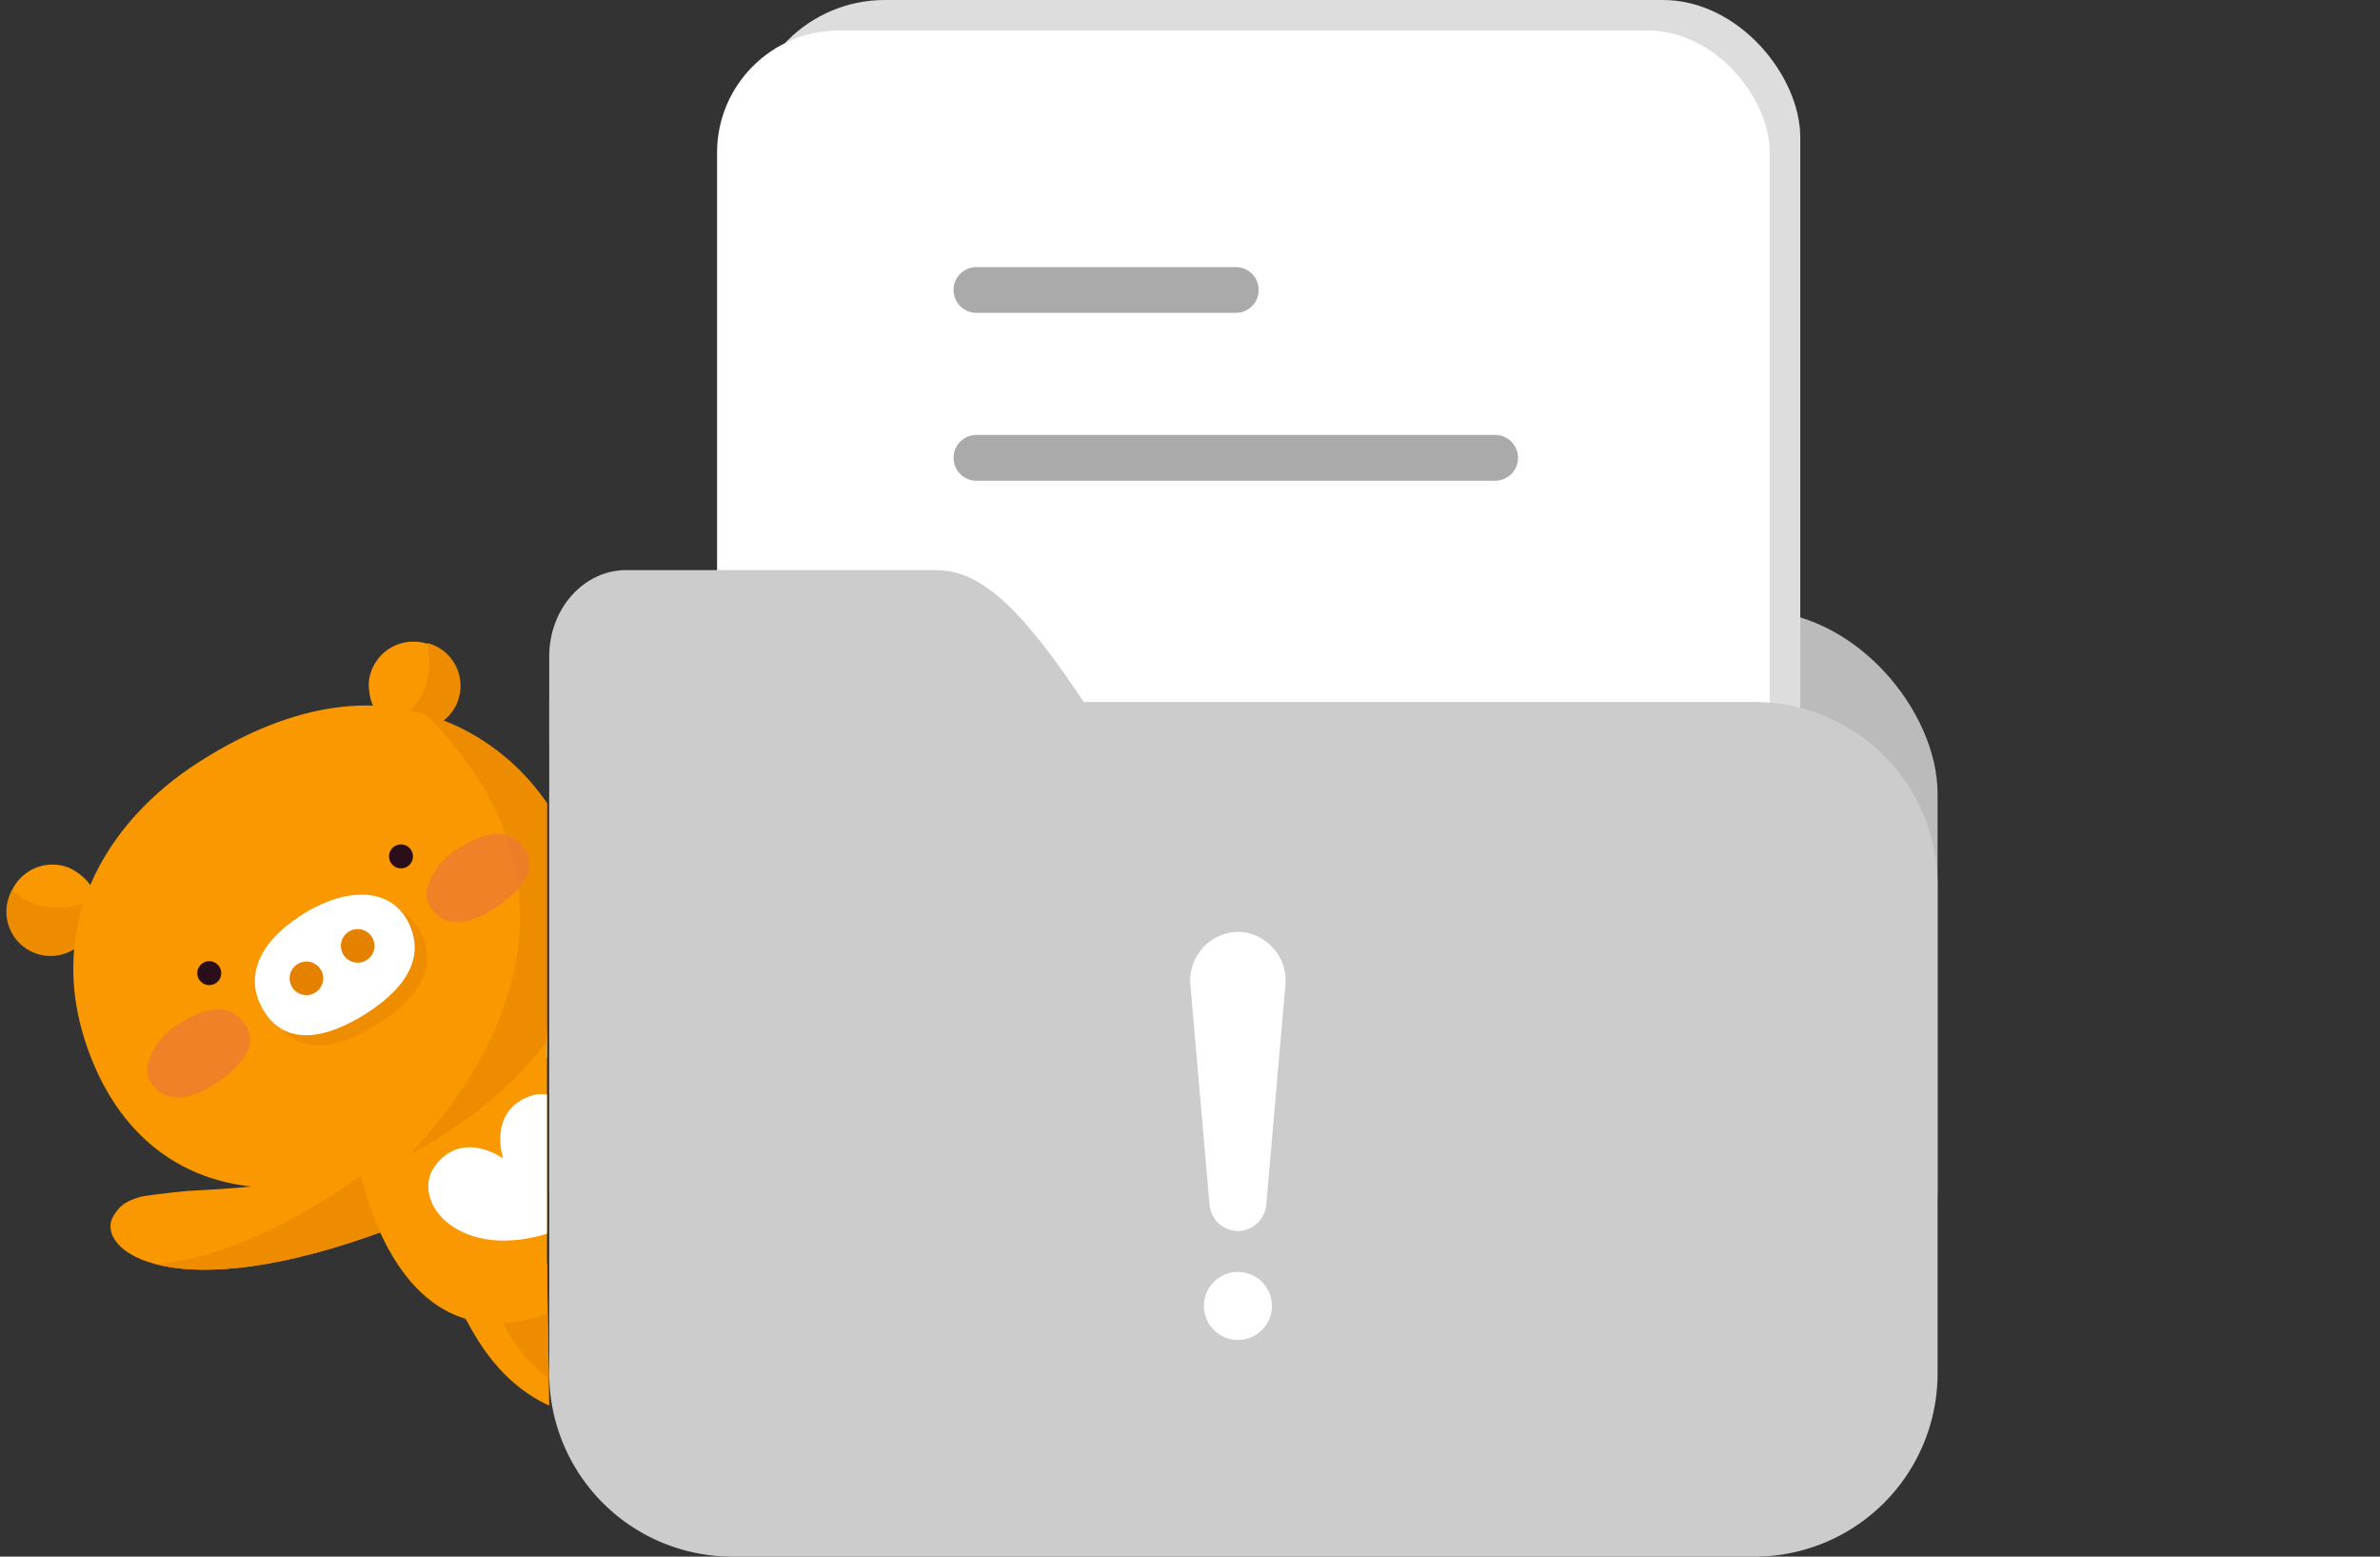 <svg xmlns="http://www.w3.org/2000/svg" xmlns:xlink="http://www.w3.org/1999/xlink" width="156" height="102" viewBox="0 0 156 102">
  <rect x="0" y="0" width="156" height="102" fill="#333333" stroke="none"/>
  <defs>
    <clipPath id="clip-path">
      <path id="Path_94341" data-name="Path 94341" d="M.213,1.019C-1.106,3.1,3.512,7.95,19.164,5.527l-1.3-3.943A85.047,85.047,0,0,1,9,.892,62.635,62.635,0,0,0,2.616,0a2.567,2.567,0,0,0-2.4,1.019" transform="translate(0 0)" fill="none"/>
    </clipPath>
    <clipPath id="clip-path-2">
      <rect id="Rectangle_153403" data-name="Rectangle 153403" width="20.472" height="7.41" fill="none"/>
    </clipPath>
    <clipPath id="clip-path-3">
      <path id="Path_94272" data-name="Path 94272" d="M421,487.017l.483.881v-1.416c-.3.342-.483.535-.483.535" transform="translate(-421.005 -486.482)" fill="none"/>
    </clipPath>
    <clipPath id="clip-path-4">
      <path id="Path_94275" data-name="Path 94275" d="M408.21,528.47m-.108-.178c.313.405,1.953,4.289,5.637,5.962l-.147-9.358Z" transform="translate(-408.102 -524.896)" fill="none"/>
    </clipPath>
    <clipPath id="clip-path-5">
      <rect id="Rectangle_153379" data-name="Rectangle 153379" width="8.092" height="10.771" fill="#0091d2"/>
    </clipPath>
    <clipPath id="clip-path-6">
      <path id="Path_94281" data-name="Path 94281" d="M390.335,497.472s2.29,11.314,10.592,9.764a6.462,6.462,0,0,0,1.869-.543V487.4c-.79-.652-1.708,2.989-2.758,2.434Z" transform="translate(-390.335 -487.321)" fill="none"/>
    </clipPath>
    <clipPath id="clip-path-7">
      <path id="Path_94321" data-name="Path 94321" d="M.147,4.865S-1.844,18.454,8.81,18.208C18.047,17.994,22.781,8.355,13.97,0Z" fill="none"/>
    </clipPath>
    <clipPath id="clip-path-8">
      <path id="Path_94288" data-name="Path 94288" d="M390.534,495.091s2.351,13.044,12.021,9.547l.233-.087v-17.6q-.529-.287-1.1-.554Z" transform="translate(-390.534 -486.397)" fill="none"/>
    </clipPath>
    <clipPath id="clip-path-9">
      <path id="Path_94291" data-name="Path 94291" d="M392.023,422a3.63,3.63,0,0,0,.42,1.978l3.841,1.012a2.9,2.9,0,0,0-1.331-5.554h-.065A2.879,2.879,0,0,0,392.023,422" transform="translate(-392.006 -419.433)" fill="none"/>
    </clipPath>
    <clipPath id="clip-path-10">
      <rect id="Rectangle_153380" data-name="Rectangle 153380" width="7.592" height="7.243" fill="none"/>
    </clipPath>
    <clipPath id="clip-path-11">
      <path id="Path_94294" data-name="Path 94294" d="M330.992,458.828a2.9,2.9,0,0,0,4.284,3.778l.9-3.868a3.632,3.632,0,0,0-1.551-1.3,3.013,3.013,0,0,0-1.078-.191,2.761,2.761,0,0,0-2.559,1.579" transform="translate(-330.587 -457.249)" fill="none"/>
    </clipPath>
    <clipPath id="clip-path-12">
      <rect id="Rectangle_153381" data-name="Rectangle 153381" width="7.897" height="6.192" fill="none"/>
    </clipPath>
    <clipPath id="clip-path-13">
      <path id="Path_94297" data-name="Path 94297" d="M350.1,433.989c-6.057,3.881-10.431,10.87-7.01,19.446,3.8,9.525,13.634,11.719,24.324,4.1a23.95,23.95,0,0,0,5.522-5.255V436.665a14.574,14.574,0,0,0-11.813-6.4c-3.129,0-6.8,1.018-11.023,3.721" transform="translate(-341.893 -430.267)" fill="none"/>
    </clipPath>
    <clipPath id="clip-path-14">
      <rect id="Rectangle_153382" data-name="Rectangle 153382" width="17.356" height="32.546" fill="none"/>
    </clipPath>
    <clipPath id="clip-path-15">
      <rect id="Rectangle_153383" data-name="Rectangle 153383" width="10.476" height="9.212" fill="none"/>
    </clipPath>
    <clipPath id="clip-path-16">
      <rect id="Rectangle_153384" data-name="Rectangle 153384" width="6.742" height="5.78" fill="none"/>
    </clipPath>
  </defs>
  <g id="image" transform="translate(37.603 8.691)">
    <rect id="area" width="156" height="100" transform="translate(-37.603 -6.692)" fill="#fff" opacity="0"/>
    <g id="Group_39949" data-name="Group 39949" transform="translate(-37.165 33.35)">
      <g id="Group_39947" data-name="Group 39947" transform="translate(0 0)">
        <g id="Group_39910" data-name="Group 39910" transform="translate(0)">
          <g id="Group_40003" data-name="Group 40003" transform="translate(6.445 36.921) rotate(-13)" clip-path="url(#clip-path)">
            <path id="Path_94339" data-name="Path 94339" d="M17.864,1.585A85.1,85.1,0,0,1,9,.891C4.463.256,1.371-.81.214,1.019c-1.32,2.085,3.3,6.931,18.95,4.508" transform="translate(0 0)" fill="#f99800"/>
            <g id="Group_40002" data-name="Group 40002" transform="translate(-0.264 1.263)">
              <g id="Group_40001" data-name="Group 40001" transform="translate(0 0)">
                <g id="Group_40000" data-name="Group 40000" clip-path="url(#clip-path-2)">
                  <path id="Path_94340" data-name="Path 94340" d="M18.462,0S7.1,5.526,0,2.536L10.142,7.41l10.33-2.3Z" transform="translate(0 0)" fill="#ee8c00"/>
                </g>
              </g>
            </g>
          </g>
          <g id="Group_39870" data-name="Group 39870" transform="translate(34.932 25.903)" clip-path="url(#clip-path-3)">
            <path id="Path_94270" data-name="Path 94270" d="M421,467.908a77.488,77.488,0,0,0,5.34-6.565c2.534-3.558,3.8-6.417,5.883-5.95,2.37.532,2.814,7.049-9.243,16.129" transform="translate(-421.004 -467.372)" fill="#009ddf"/>
            <path id="Path_94271" data-name="Path 94271" d="M421.285,461.844l6.623,4.076-11,12.221-5.78-7.4Z" transform="translate(-414.946 -471.362)" fill="#efefef"/>
          </g>
          <g id="Group_39875" data-name="Group 39875" transform="translate(29.924 40.744)" clip-path="url(#clip-path-4)">
            <path id="Path_94273" data-name="Path 94273" d="M408.136,527.85c.017-.8,1.48,4.263,6.326,5.988a5.089,5.089,0,0,0,1.9-1.872s-2.226-4.35-2.139-8.159Z" transform="translate(-408.1 -524.228)" fill="#f99800"/>
            <g id="Group_39874" data-name="Group 39874" transform="translate(2.005 -1.691)">
              <g id="Group_39873" data-name="Group 39873">
                <g id="Group_39872" data-name="Group 39872" clip-path="url(#clip-path-5)">
                  <path id="Path_94274" data-name="Path 94274" d="M419.481,531.291s-6.13-2.345-6.246-8.077l5.511-2.694,2.581,8.389Z" transform="translate(-413.235 -520.52)" fill="#ee8c00"/>
                </g>
              </g>
            </g>
          </g>
          <g id="Group_39881" data-name="Group 39881" transform="translate(22.953 24.649)" clip-path="url(#clip-path-6)">
            <g id="Group_40005" data-name="Group 40005" transform="matrix(0.956, -0.292, 0.292, 0.956, -1.514, 4.655)">
              <g id="Group_39970" data-name="Group 39970" transform="translate(0 0)" clip-path="url(#clip-path-7)">
                <path id="Path_94319" data-name="Path 94319" d="M.113,4.823S-1.673,18.429,8.981,18.208c9.782-.2,13.972-9.854,5.161-18.208" transform="translate(-0.171 0)" fill="#f99800"/>
                <path id="Path_94320" data-name="Path 94320" d="M5.334,3.405S5.24.2,8.164.006s4.6,4.969-.9,8.94C.494,9.253-1.418,4.172,1,2.5s4.331.9,4.331.9" transform="translate(3.952 4.213)" fill="#fff"/>
              </g>
            </g>
          </g>
          <g id="Group_39888" data-name="Group 39888" transform="translate(23.728)" clip-path="url(#clip-path-9)">
            <path id="Path_94289" data-name="Path 94289" d="M392.443,423.975a3.63,3.63,0,0,1-.42-1.978,2.94,2.94,0,1,1,4.261,2.991" transform="translate(-392.006 -419.433)" fill="#f99800"/>
            <g id="Group_39887" data-name="Group 39887" transform="translate(1.441 -0.8)">
              <g id="Group_39886" data-name="Group 39886">
                <g id="Group_39885" data-name="Group 39885" clip-path="url(#clip-path-10)">
                  <path id="Path_94290" data-name="Path 94290" d="M397.977,417.473s1.452,4.569-2.242,5.908l4.837,1.223,2.754-5.647-2.453-1.6Z" transform="translate(-395.735 -417.36)" fill="#ee8c00"/>
                </g>
              </g>
            </g>
          </g>
          <g id="Group_39893" data-name="Group 39893" transform="translate(0 14.61)" clip-path="url(#clip-path-11)">
            <path id="Path_94292" data-name="Path 94292" d="M336.18,458.738a3.631,3.631,0,0,0-1.552-1.3,2.94,2.94,0,1,0,.647,5.165" transform="translate(-330.587 -457.249)" fill="#f99800"/>
            <g id="Group_39892" data-name="Group 39892" transform="translate(-1.029 0.834)">
              <g id="Group_39891" data-name="Group 39891">
                <g id="Group_39890" data-name="Group 39890" clip-path="url(#clip-path-12)">
                  <path id="Path_94293" data-name="Path 94293" d="M335.82,460.365s-4.616,2.856-7.2-.958l-.7,4.225L333.5,465.6Z" transform="translate(-327.923 -459.407)" fill="#ee8c00"/>
                </g>
              </g>
            </g>
          </g>
          <g id="Group_39898" data-name="Group 39898" transform="translate(4.368 4.186)" clip-path="url(#clip-path-13)">
            <path id="Path_94295" data-name="Path 94295" d="M350.1,433.989c-6.057,3.881-10.431,10.87-7.01,19.446,3.8,9.525,13.823,11.13,24.879,4.054,11.551-7.392,7.457-16.647,5.639-19.78-2.39-4.118-10.289-12.19-23.508-3.72" transform="translate(-341.893 -430.267)" fill="#f99800"/>
            <g id="Group_39897" data-name="Group 39897" transform="translate(20.372 -1.518)">
              <g id="Group_39896" data-name="Group 39896">
                <g id="Group_39895" data-name="Group 39895" clip-path="url(#clip-path-14)">
                  <path id="Path_94296" data-name="Path 94296" d="M394.625,458.884s19.782-16.578.395-32.545l11.7,3.916,5.263,18.633-10.552,7.733Z" transform="translate(-394.625 -426.339)" fill="#ee8c00"/>
                </g>
              </g>
            </g>
          </g>
          <g id="Group_39948" data-name="Group 39948" transform="translate(9.202 12.61)">
            <path id="Path_94298" data-name="Path 94298" d="M364.313,473.918a.784.784,0,1,1-1.1-.107.785.785,0,0,1,1.1.107" transform="translate(-359.633 -465.303)" fill="#2a0e1a"/>
            <path id="Path_94299" data-name="Path 94299" d="M396.841,454.115a.784.784,0,1,1-1.1-.107.785.785,0,0,1,1.1.107" transform="translate(-379.594 -453.151)" fill="#2a0e1a"/>
            <g id="Group_39902" data-name="Group 39902" transform="translate(7.878 4.628)">
              <g id="Group_39901" data-name="Group 39901">
                <g id="Group_39900" data-name="Group 39900" clip-path="url(#clip-path-15)">
                  <path id="Path_94300" data-name="Path 94300" d="M377.458,465.656c-2.48,1.73-3.433,3.985-1.969,6.168,1.175,1.753,3.273,1.978,6.178.277,2.165-1.268,4.41-3.321,3.324-5.945-1.15-2.78-4.443-2.655-7.532-.5" transform="translate(-374.797 -464.053)" fill="#ee8d00"/>
                </g>
              </g>
            </g>
            <path id="Path_94301" data-name="Path 94301" d="M375.358,463.96c-2.48,1.73-3.433,3.985-1.969,6.168,1.175,1.753,3.273,1.978,6.178.277,2.165-1.268,4.41-3.32,3.324-5.945-1.15-2.78-4.443-2.655-7.532-.5" transform="translate(-365.631 -458.384)" fill="#fff"/>
            <path id="Path_94302" data-name="Path 94302" d="M380.619,474.218a1.1,1.1,0,1,1-1.519-.342,1.1,1.1,0,0,1,1.519.342" transform="translate(-369.245 -465.348)" fill="#e48200"/>
            <path id="Path_94303" data-name="Path 94303" d="M389.322,468.71a1.1,1.1,0,1,1-1.519-.342,1.1,1.1,0,0,1,1.519.342" transform="translate(-374.586 -461.968)" fill="#e48200"/>
            <g id="Group_39905" data-name="Group 39905" transform="translate(0 11.49)" opacity="0.7">
              <g id="Group_39904" data-name="Group 39904" transform="translate(0)">
                <g id="Group_39903" data-name="Group 39903" clip-path="url(#clip-path-16)">
                  <path id="Path_94304" data-name="Path 94304" d="M356.8,482.587h0a4.67,4.67,0,0,0-2.363,2.821,1.759,1.759,0,0,0,.532,1.595c1.2,1.214,3.016.338,4.322-.609,1.2-.87,2.444-2.2,1.565-3.577-.8-1.249-2.274-1.333-4.057-.23" transform="translate(-354.406 -481.815)" fill="#ed7737"/>
                </g>
              </g>
            </g>
            <g id="Group_39908" data-name="Group 39908" transform="translate(18.315)" opacity="0.7">
              <g id="Group_39907" data-name="Group 39907" transform="translate(0)">
                <g id="Group_39906" data-name="Group 39906" clip-path="url(#clip-path-16)">
                  <path id="Path_94305" data-name="Path 94305" d="M404.2,452.844h0a4.669,4.669,0,0,0-2.362,2.821,1.759,1.759,0,0,0,.532,1.595c1.2,1.214,3.016.338,4.322-.609,1.2-.87,2.444-2.2,1.565-3.577-.8-1.249-2.274-1.333-4.057-.23" transform="translate(-401.812 -452.073)" fill="#ed7737"/>
                </g>
              </g>
            </g>
          </g>
        </g>
      </g>
    </g>
    <g id="Group_39198" data-name="Group 39198" transform="translate(-1.397 -7.199)">
      <rect id="Rectangle_153390" data-name="Rectangle 153390" width="91" height="50" rx="12" transform="translate(-0.205 38.507)" fill="#bbb"/>
      <rect id="Rectangle_153404" data-name="Rectangle 153404" width="69" height="66" rx="9" transform="translate(12.795 -1.492)" fill="#ddd"/>
      <rect id="Rectangle_152871" data-name="Rectangle 152871" width="69" height="66" rx="8" transform="translate(10.795 0.507)" fill="#fff"/>
      <path id="Rectangle_153389" data-name="Rectangle 153389" d="M0,0H79A12,12,0,0,1,91,12V44A12,12,0,0,1,79,56H12A12,12,0,0,1,0,44V0A0,0,0,0,1,0,0Z" transform="translate(-0.205 44.507)" fill="#ccc"/>
      <path id="Path_94306" data-name="Path 94306" d="M5.059,0H25.3c3.119,0,5.949,2.527,11.438,11.29H0V5.645C0,2.527,2.265,0,5.059,0Z" transform="translate(-0.206 35.863)" fill="#ccc"/>
      <line id="Line_28" data-name="Line 28" x2="17" transform="translate(27.795 17.508)" fill="none" stroke="#aaa" stroke-linecap="round" stroke-width="3"/>
      <line id="Line_29" data-name="Line 29" x2="34" transform="translate(27.795 28.508)" fill="none" stroke="#aaa" stroke-linecap="round" stroke-width="3"/>
      <g id="Group_39199" data-name="Group 39199" transform="translate(41.813 59.565)">
        <path id="Path_93550" data-name="Path 93550" d="M3.12,0h0A3.2,3.2,0,0,1,6.227,3.552L4.983,17.836A1.9,1.9,0,0,1,3.12,19.612a1.9,1.9,0,0,1-1.863-1.776L.013,3.552A3.2,3.2,0,0,1,3.12,0" transform="translate(0 0)" fill="#fff"/>
        <circle id="Ellipse_9871" data-name="Ellipse 9871" cx="2.229" cy="2.229" r="2.229" transform="translate(0.892 22.287)" fill="#fff"/>
      </g>
    </g>
  </g>
</svg>
